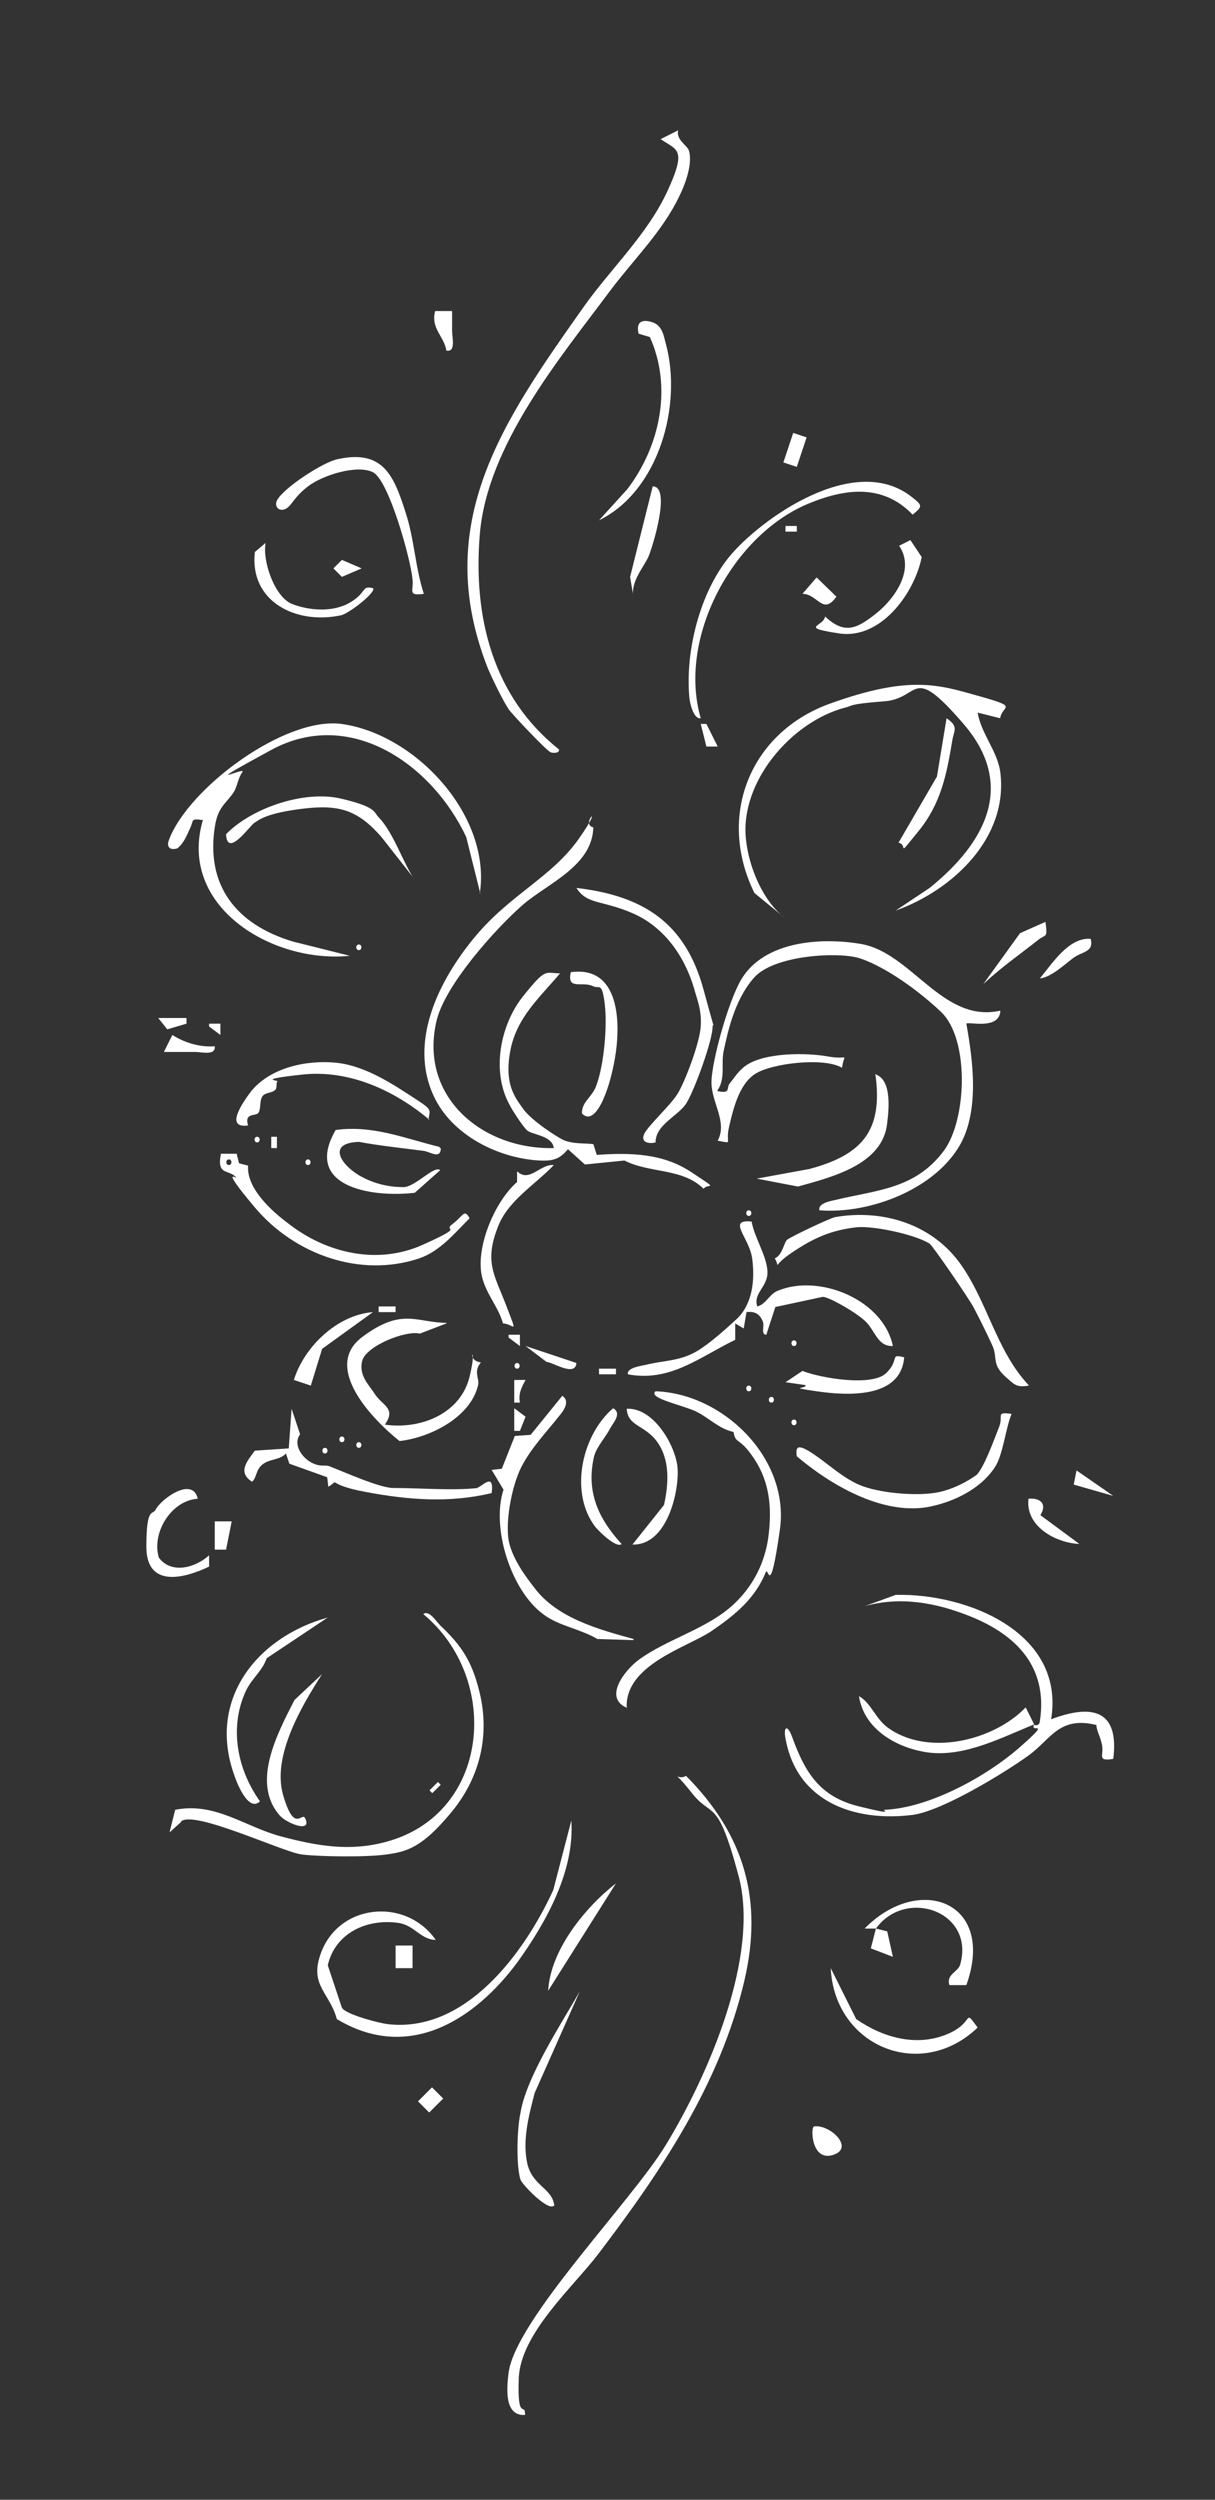 <?xml version="1.0" encoding="UTF-8"?>
<svg id="Layer_1" xmlns="http://www.w3.org/2000/svg" version="1.1" viewBox="0 0 215 442">
  <rect x="0" y="0" width="215" height="442" fill="#333333" stroke="none"/>
  <!-- Generator: Adobe Illustrator 29.3.1, SVG Export Plug-In . SVG Version: 2.1.0 Build 151)  -->
  <defs>
    <style>
      .st0 {
        fill: #fff;
      }
    </style>
  </defs>
  <path class="st0" d="M177,179c-.5,3.1-5.6,1.6-6,2,1.2,6.7,2.3,15.3-1.1,21.4-4.5,7.9-16,12.3-24.9,11.6-.3-1.2,1.8-1.6,2.7-1.8,7.4-1.8,14.2-1.9,19.3-8.7,4.1-5.5,4.6-19.8-.5-24.6s-10.9-8.4-14.5-9.5-15-.6-18.6,3.5-4.7,10.1-5.3,12.7.4,5-1.2,7.3c2.5.6,1.6-.6,2.2-1.3.9-1.1,1.6-2.3,2.9-3.2,3.3-2.3,10.6-2.3,14.5-1.6s2.9-.9,2.5,2c-3.2-1.9-12.5-.8-15.4,1.1s-3.9,6.4-4.6,9.4.9,2.9-2,2.4c1.8-3.4-1.2-6.8-1.1-10.5s2.9-13.9,5.2-17.9c4-6.9,14.1-7.6,21.2-6.4,9,1.5,14.5,14.1,24.7,11.8v.3Z"/>
  <path class="st0" d="M105,146c0,7.1-8,10.1-12.5,14s-13.9,14.2-15.3,20.7c-3,13.4,8.3,22.6,20.8,22.3-.3-2.3-3.9-2.3-4.8-3.2s-2.8-3.9-3-4.4c-3.3-5.9-1.7-14.2,2.4-19.3s3.8-4,6.5-4c-3.6,4.3-7.7,7.8-8.8,13.7s.8,8.2,2.3,10.3,6.3,5.2,7.4,5.6c1.8.6,3.2.4,5,.6l.6,1.9c6-.4,11.7-.3,16.8,3.1s2.9,1.8,2.1,2.9c-3.7-3.7-9.5-2.7-14-5l-7,.7-3-2.7c-1.5,1.8-2.7,2.1-5,2-7.4-.4-15.5-4.5-18.7-11.3-4.6-9.7.9-20.6,7.2-28.2s13.7-10.6,18.5-17.5,0-2.5,2.5-1.9v-.3Z"/>
  <path class="st0" d="M85,158l-2.5-10c-6-12.8-20.5-23-34.5-15.4s-4.3,2.8-5.1,3.9-.9,2.5-1.5,3.5c-1.2,1.9-2.7,2.5-3.3,5.7-1.9,10.8,3.7,17.8,13.8,20.8l10,2.5c-13.7,1.4-30.5-8.7-26-24-2.2-.3-1.6,0-2.2,1.3s-1.1,2.7-2.3,3.7c-1.3.4-2-.2-1.5-1.5,3.4-9.1,20.4-21.8,30.5-20.5,13.2,1.8,26.6,16.3,24.5,30h0Z"/>
  <path class="st0" d="M120,23c-.4,1.7,1.5,2.6,1.9,3.6.7,2.3-.6,5.9-1.7,8.1-3,6.3-8.2,11.3-12.3,16.8-8.8,11.8-21.7,27.2-23,43-1.2,14.6,2.3,28.7,14,38,.2.7-1.1.7-1.5.5-.8-.4-6.6-6.5-7.4-7.6-1.1-1.7-2.9-5.4-3.7-7.3-10.1-25.7,2.9-43.9,17.1-64,4.7-6.6,11.2-12.7,14.7-20.3s1.7-7.2-1.2-9.2l3-1.5h0Z"/>
  <path class="st0" d="M177,127l-4-1c.6,3.7,3.5,6.8,4,10.5,1.5,11.6-8.4,20.9-18.5,24.5l6-4c9.8-7.9,15.4-18.1,6-29s-7.5-4.5-14-4-5.6.8-6.9,1.1c-9.6,2.5-18.7,13.2-17.6,23.3.5,4.9,3,11,7,14l-5.5-4.5c-6.7-13.6-.8-28.4,13.4-33.5s19.3-3.3,26.4-1.3,4.1,1.6,3.7,3.8h0Z"/>
  <path class="st0" d="M183,305s.9.3,1-.6c1.5-9.6-4.1-15.3-12.3-18.6-6-2.4-12.3-3.6-18.7-1.8l5.5-2c12.7-.3,30,6.7,27.5,22,7.1-2.7,12.1-1.8,11,7-3,.5-1.6-.7-2-2.5s-.9-2.3-1-3.5c-6.6-1.6-8,2.5-12,5.4s-15.2,9.8-20.5,10.5c-10.3,1.3-20.5-2.3-22.5-13.5-.4-2,.3-2.7,1.2-.2,2.3,6.3,4.9,10.5,11.8,12.2s3.9.6,4.5.6c7.9-.3,18.1-5.9,24-11.1s1.6-2.2,2.5-4c-5.7,2.3-12.1,5.7-18.5,5-5.6-.7-11.6-4-12.5-10,2.2,1.3,2.8,3.8,5,5.5,7,5.2,18.7,2.5,24.5-3.5l1.5,3h0Z"/>
  <path class="st0" d="M93,427c-3.9.3-3.3-4.9-3-7.5,1.3-9.4,21.7-30.2,27.8-40.2,7.5-12.3,16.7-33.4,12.9-47.6s-4.6-10-8.3-14.7-2.7-2-1-3c10.3,10.4,13.7,21.9,10.3,36.3-4.3,18.2-14.7,33.6-25.8,48.2-4.5,5.9-13.8,14.1-14.1,22s1.2,4.1,1.1,6.5h.1Z"/>
  <path class="st0" d="M32.1,322.1l-2.1,1.9,1-4c7.1-1.4,12.3,3,18.7,4.7s12.1,2.7,18.5,1c18.6-4.9,20.5-28.9,6.7-40.3,1-.8,2.3,1.3,3,2,3.7,3.5,5.5,6.2,6.8,11.2,2.1,7.8.4,15.5-4.8,21.8s-7.9,7-11.5,7.5-11.7.4-15,0-19.3-8-21.4-5.8h.1Z"/>
  <path class="st0" d="M111,302c-4.4-1.8-.3-6.8,2-8.5,5.2-3.8,12.3-5.5,17-10s5.7-9.6,6-12c.6-4.9.2-9.4-2.5-13.5s-3.3-2.5-3.7-4.8c-2.7-.6-4.4-2.6-6.8-3.7s-8.4-2.3-7-3.5c12,.4,23.8,11.9,22,24.5s-2,6.3-2.5,7.5c-1.9,4.7-5.5,7.6-9.6,10.4s-15.3,5.9-15,13.5h0Z"/>
  <path class="st0" d="M77,343c-2.6-.1-3.7-2.6-6.5-3-5.6-.8-11.2,1.8-12.5,7.5l2.5,7.5c.7,1.2,6.5,2.7,8.1,2.9,13.8,1.6,24.2-12.6,29.3-23.7l3.2-12.3c.6,8.9-4.4,17.9-9.5,25-7.7,10.4-19.4,17.7-32,10.1-1.2-4.5-4.7-5.9-3-11.1,2.9-9.3,15.1-10.6,20.5-2.9h0Z"/>
  <path class="st0" d="M182,245c-2.2.4-2.6-.3-4-1.5-2.6-2.3-1.4-3.4-2.4-5.6s-2.4-5-3.3-6.7-7.3-11-7.8-11.3c-2.5-1.6-9.9-3.2-12.9-2.9-4.6.5-7.8,2-11.5,4.5s-1.9,2.8-3,1c1.4-.6,1.6-2.8,2.2-3.3s7.5-3.8,8.5-4c8.2-1.4,16.7,1.1,21.8,7.8,5.1,6.8,6.6,15.8,12.5,22h-.1Z"/>
  <path class="st0" d="M112,290l-6.3-.2c-3-1.8-6.9-2.3-9.6-4.4-5.7-4.2-9.2-15.3-7-22l-2.1-3.5,1.8-.2,2.3-5.8,2.8-.2,5.6-6.9c1.4.9.3,2.6-.5,3.5-2.2,2.8-5.1,5.8-6.8,9.2s-3,10.3-2,13.7,3.5,6.4,4.4,7.6c4,5.3,11.3,7.3,17.5,9v.2Z"/>
  <path class="st0" d="M116,202c-1.2.3-2.7,0-2-1.5s4.6-5,5.9-7.1,3.9-8.9,4.1-11.9-.7-4.9-1.2-6.8c-1.7-5.7-5.3-10.8-10.8-13.2s-8.1-1.5-10-4.5c11.9,1.4,19.3,6.2,22.5,18s1.6,4.9,1.6,6.5c0,2.5-3.2,11.2-4.6,13.5s-5.5,3.8-5.5,7Z"/>
  <path class="st0" d="M133,216c.5,2.8,2.6,5.9,2.8,8.7s-2.6,3.9-1.8,6.3c1.6-.4,2.1-2.2,3.7-2.8,7.3-3,18.6,1.6,20.3,9.8-2.8.1-3.1-2.8-5-4.5s-6.4-4.2-7.4-4.2l-8.4,1.8-1.6,4.9c-1,0-.3-1.5-.6-2.3-.5-1.3-1.4-1.9-2.9-1.7l-.5,2.9-1.5-.9v2.9c-6.4,3.1-11.5,7.5-19,6.1-.2-1.3,2.7-1.5,3.7-1.8,2.7-.6,5.3-.6,8-2s6.7-5.2,7.8-6.2c2.6-2.7,3-6.8,2.5-10.5s-4.6-7,0-6.5h-.1Z"/>
  <path class="st0" d="M124,127c-1.3.2-1.9-2.7-2-3.5-.8-8.2,1.8-18.6,7-25s22.2-18.9,32.5-10.5c1.8,1.4,1.7,1.6,0,3-5.4-5.6-12.2-4.6-18.8-1.8-13.2,5.7-22.8,23.7-18.7,37.8Z"/>
  <path class="st0" d="M84.5,263c.7,0,3-2.9,2.5,1-7.5,1.8-14.8,1.2-22.3-.2s-4.2-2.5-6.6-.9l-.2-1.7-6.7-2.4-.6-1.8c-1.1,1.2-2.8.9-4.1,1.9s-1,2.3-1.9,3.1c-2.6-1.7-.9-3.6.5-5.5l6-.4.5-7,1.5,4.5c-1.3,1.8.3,4.1,2,5s2.4.3,3.3.7c2.6,1,8.8,3.8,11.2,3.8,4.7,0,10.5.5,15,0h0Z"/>
  <path class="st0" d="M41.9,204.1l.4,1.6,1.6.4c-.3,4,4.1,8,7.2,10.3,6.7,5.2,15.7,7.3,23.7,3.7s3.3-2.2,5.3-3.7,2-2.7,3-1c-2.7,2.7-5.2,5.8-8.9,7.1-10.5,3.5-22.1-.7-29.1-9s-2.3-4.3-3.5-5.5-3.3-.2-2.5-4h2.9-.1ZM40.5,205c-.6,0-.6,1,0,1s.6-1,0-1Z"/>
  <path class="st0" d="M179,250c-1.1,2.7-1.5,7.3-3,9.5-2.6,3.9-7.5,6.2-12,7-8.1,1.3-17.1-4-23-9-.3-1.9.4-1.9,2-1,3.2,1.9,6.1,5,9.7,6.3s10.1,1.8,13.6,1,6.2-2.8,6.5-3c1.4-1.4,3.2-6.5,4-8.5s-.7-2.7,2.2-2.3h0Z"/>
  <path class="st0" d="M78,203c0,2.1-2,.6-3,.5-3.8-.5-7.7-.9-11.5-1.6-5.6.2-3.3,3.9,0,5.9,3.4,2,6.6,2.1,7.9,2.1,2.1,0,5.4-3.9,6.5-3l-4.5,4c-7.8.9-19.8-1.1-14-11.1,6.6-.9,12.2,1.5,18.4,3v.2Z"/>
  <path class="st0" d="M155,190c2.8,1,2.3,6.1,2,8.5-.7,7.4-9.7,9.6-15.8,11.3l-7.3-1.4,9.3-1.7c9.4-2.5,13.1-6.8,11.7-16.8h.1Z"/>
  <path class="st0" d="M75,105c-2.9.4-1.8-.5-2-2.5-.3-3.6-4.2-17.6-7-19s-8.9.5-11.5,2.5-2.9,3.5-4,4-2-.4-1.5-1.5c1.1-2.2,8.2-6.8,10.7-7.3,8.1-1.8,10,2.9,12.1,9.5,1.5,4.6,1.7,9.7,3.2,14.3Z"/>
  <path class="st0" d="M79,234l-4.7,1.8c-2.6-.6-9.5,2.2-10.2,4.8s1.3,4.4,2.1,5.7c1.4,2.3,4,2.6,1.9,5.6,6.3.9,13.4-1.9,15-8.5s-1-2.9,2-2.5c-1.4,1.6-.2,2.9-.5,4-1.3,5.7-8.5,9.3-13.9,9.9-4.9-3.9-13.7-13.1-6.6-18.4,7.1-5.3,9.6-2.5,15-2.5h-.1Z"/>
  <path class="st0" d="M106,92l5-5.5c5.8-7.6,8-18,4-26.9l-2-.6c-.5-2.2.7-2.6,2.5-2s2,2.7,2.3,3.7c3,10.9-1.2,26.1-11.8,31.3Z"/>
  <path class="st0" d="M73,155l-5.5-7c-4.2-4.8-7.5-5.8-14-5s-7.7,2-8.5,2.5-4.8,6.3-5,2c4.6-4.7,13.9-7.8,20.3-6.3s5.8,2.4,6.7,3.3c2.5,2.6,4.1,7.4,6,10.5Z"/>
  <path class="st0" d="M147,348l4.5,9c4.6,3.2,10.4,4.9,15.8,2.8s3-4.9,5.7-1.3c-10,9.6-25.3,3.4-26-10.5Z"/>
  <path class="st0" d="M76,198c-6.2-5.2-14.2-8.9-22.5-8s-4.2,1-4.4,1.2c-.3.2,0,1.2-.4,1.5-.5.6-1.8.4-2.3,1.2s-.2,2.3-.7,2.9-2.5-.1-1.8,2.2c-4.4.6-.6-4.5.5-6,3.4-4.2,9.7-5.6,15-5.1s10.4,4,13.8,6.2,2.9,2,2.6,3.9h.2Z"/>
  <path class="st0" d="M57,296c-3.6,5.6-8.9,14.5-6.9,21.4s3.3,2.9,3.9,4.1c1.3,2.7-3.3.9-4.5-.5-5.1-5.8-.4-14.5,2.6-20.4l4.9-4.6Z"/>
  <path class="st0" d="M98,206c-3.1,3.3-8,6.2-9.8,10.7-2.6,6.4-.7,8.7,1.4,14.2s1.4,3.2-.6,3.1c-.8-3-3.2-5.4-3.8-8.7-.9-5.1,2.4-12.9,6.3-16.3v-1.9c2.2,2.1,4-1.3,6.5-1.1Z"/>
  <path class="st0" d="M112,273l5.5-6.9c.8-3.6,1.1-7.8-1.1-11s-5.3-2.8-5.5-6c4.7-.3,8.7,6.5,9,10.5s-1.8,13.7-8,13.5h0Z"/>
  <path class="st0" d="M58,286l-10.8,7.2c-.8,2.3-2.6,3.5-3.7,5.8-3,6.5-1.5,13.9,2.5,19.5-1.9,1.9-3.9-2.7-4.5-4.5-4.9-13.4,3.9-24.5,16.5-28Z"/>
  <path class="st0" d="M103,197c-.2-2.1,1.8-3,2.5-5,1.4-3.7,2-10.7,1.5-14.6s-1-2.5-2-3c-2-1-4.7.8-4-2.5,8.7-1.2,8.9,9,7.8,15.3s-3.6,12-5.8,9.7h0Z"/>
  <path class="st0" d="M110,273c-.9.9-4.5-2.6-5-3.5-4.2-6.1-1.9-15.9,3.5-20.5,1.6.9,0,2.6-.5,3.5-.8,1.6-2.5,3.4-2.9,5.1-1.4,6.2.8,10.9,4.8,15.3h0Z"/>
  <path class="st0" d="M146,109c3.5,3.3,5.7,2.1,9-.5s7-7.8,4.1-12l2-1,2,3c-1.3,6.5-7.3,14.6-14.6,13.5s-2.7-1.2-2.5-3Z"/>
  <path class="st0" d="M66,104c.7.6-4.2,4.5-5.7,4.8-8,1.7-16.2-2.5-15.2-11.2l1.9-1.6c-.6,3.2,1.6,9.6,4.7,10.8s7.3,1.5,10.3-.3,1.9-3,4-2.5Z"/>
  <path class="st0" d="M160,240c-.6,7.3-10,6.8-15.5,6s-1.5-.4-2-1.1l-3.5-.5,3-2c3.3,1.3,12.3,2.8,14.8.4s.5-3.5,3.2-2.8h0Z"/>
  <path class="st0" d="M98,390c-1,1-5.5-3.6-5.9-4.6-.8-2.6-.6-9.1,0-11.8,1-6.3,7.3-15.9,10.5-21.5l-8,18c-1,3.9-2.2,8.3-1.3,12.4s4.6,4.4,4.8,7.7v-.2Z"/>
  <path class="st0" d="M155,341h-2c9.6-9.8,23.3-4.8,18,10h-3c-.6-1.9,1.5-2.3,1.9-3.6,2.7-9.4-9.6-13.7-14.9-6.4l2,.5,1,4.5-3.9-1.5.9-3.5Z"/>
  <path class="st0" d="M35,265c-4.7.3-8.2,6-6.9,10.4,2.2,3,6.5,1.8,8.9-.4v2c-4.8,2.3-11.1,3.6-11.1-3.5s1.1-5.6,1.6-6.5c1-2,6.6-6,7.5-2Z"/>
  <path class="st0" d="M97,352c.4-7.2,6.5-14.7,12-19l-12,19Z"/>
  <path class="st0" d="M159,149l6.8-11.7,1.7-10.3c2.2,1.5,1.3,2.1,1,4-1,6-2,11.1-6,16s-1.7,2.4-3.5,2Z"/>
  <path class="st0" d="M112,105l-.5-3,4-16c3.3,0,0,10.6-.7,12.3s-2.9,4.1-2.8,6.7Z"/>
  <path class="st0" d="M66,232l-9,6.5-2,6.5-3-1c1.8-5.8,7.6-11.5,14-12Z"/>
  <path class="st0" d="M185,163c.4,3,.1,2.1-1.3,3.2-3.3,2.6-6.6,4.9-9.7,7.8l6.5-9,4.5-2Z"/>
  <path class="st0" d="M184.1,267.9l6.9,5.1c-4.3-.2-9.6-3.2-9-8,2.2-.2,3.3,1,2.1,2.9Z"/>
  <path class="st0" d="M193,166c.6,2.4-1.5,2.2-3.1,3.4s-3.9,3.4-5.9,3.6c2.2-2.6,5.1-7.3,9-7Z"/>
  <path class="st0" d="M80,55v3.5c0,1.2.7,3.8-1,3.5-.5-2.7-2.8-3.9-2-7h3Z"/>
  <path class="st0" d="M144,376c2.7-.5,7.3,3.7,3.5,5s-4.1-4.5-3.5-5Z"/>
  <path class="st0" d="M142,105l2.5-2.9,3.5,3.4c-2.4,3.4-3.3-.5-6-.5Z"/>
  <path class="st0" d="M38,185c.2,1.7-2.3,1-3.5,1h-5.5l1.5-3c2.2,1.4,4.9,2.2,7.5,2Z"/>
  <polygon class="st0" points="190.5 260 197 264.5 190 262.5 190.5 260"/>
  <polygon class="st0" points="41 269 40 274 38 274 38 269 41 269"/>
  <rect class="st0" x="70" y="344" width="3" height="4"/>
  <polygon class="st0" points="60.5 99 64 100.5 60.5 102 59 100.5 60.5 99"/>
  <rect class="st0" x="137.9" y="78.3" width="5.5" height="2.5" transform="translate(20.8 187.9) rotate(-71.6)"/>
  <rect class="st0" x="74.4" y="369.9" width="3.5" height="2.8" transform="translate(-240.2 162.6) rotate(-45)"/>
  <polygon class="st0" points="33 180 33 181 29.6 182 28 180 33 180"/>
  <path class="st0" d="M93,244c-.7,1.3-1.3,2.4-1,4h-1v-4h2Z"/>
  <polygon class="st0" points="92 253 91 253 91 249 93 250.5 92 253"/>
  <path class="st0" d="M102,241c-.2,2.5-4.1-.1-5.3-.2l-3.7-2.8,9,3Z"/>
  <polygon class="st0" points="127 132 125 132 124 128 125 128 127 132"/>
  <rect class="st0" x="106" y="242" width="3" height="1"/>
  <polygon class="st0" points="39 181 39 183 37 181.5 37 181 39 181"/>
  <polygon class="st0" points="92 236 92 238 90 236.5 90 236 92 236"/>
  <rect class="st0" x="67" y="231" width="3" height="1"/>
  <rect class="st0" x="48" y="201" width="1" height="2"/>
  <rect class="st0" x="139" y="93" width="2" height="1"/>
  <path class="st0" d="M132.5,245c.6,0,.6,1,0,1s-.6-1,0-1Z"/>
  <path class="st0" d="M136.5,247c.6,0,.6,1,0,1s-.6-1,0-1Z"/>
  <path class="st0" d="M91.5,241c.6,0,.6,1,0,1s-.6-1,0-1Z"/>
  <path class="st0" d="M140.5,251c.6,0,.6,1,0,1s-.6-1,0-1Z"/>
  <path class="st0" d="M60.5,254c.6,0,.6,1,0,1s-.6-1,0-1Z"/>
  <path class="st0" d="M63.5,255c.6,0,.6,1,0,1s-.6-1,0-1Z"/>
  <path class="st0" d="M57.5,256c.6,0,.6,1,0,1s-.6-1,0-1Z"/>
  <path class="st0" d="M140.5,237c.6,0,.6,1,0,1s-.6-1,0-1Z"/>
  <rect class="st0" x="75.9" y="315.7" width="2.1" height=".7" transform="translate(-200.9 147) rotate(-45)"/>
  <path class="st0" d="M63.5,167c.6,0,.6,1,0,1s-.6-1,0-1Z"/>
  <path class="st0" d="M54.5,205c.6,0,.6,1,0,1s-.6-1,0-1Z"/>
  <path class="st0" d="M45.5,201c.6,0,.6,1,0,1s-.6-1,0-1Z"/>
  <path class="st0" d="M132.5,214c.6,0,.6,1,0,1s-.6-1,0-1Z"/>
</svg>